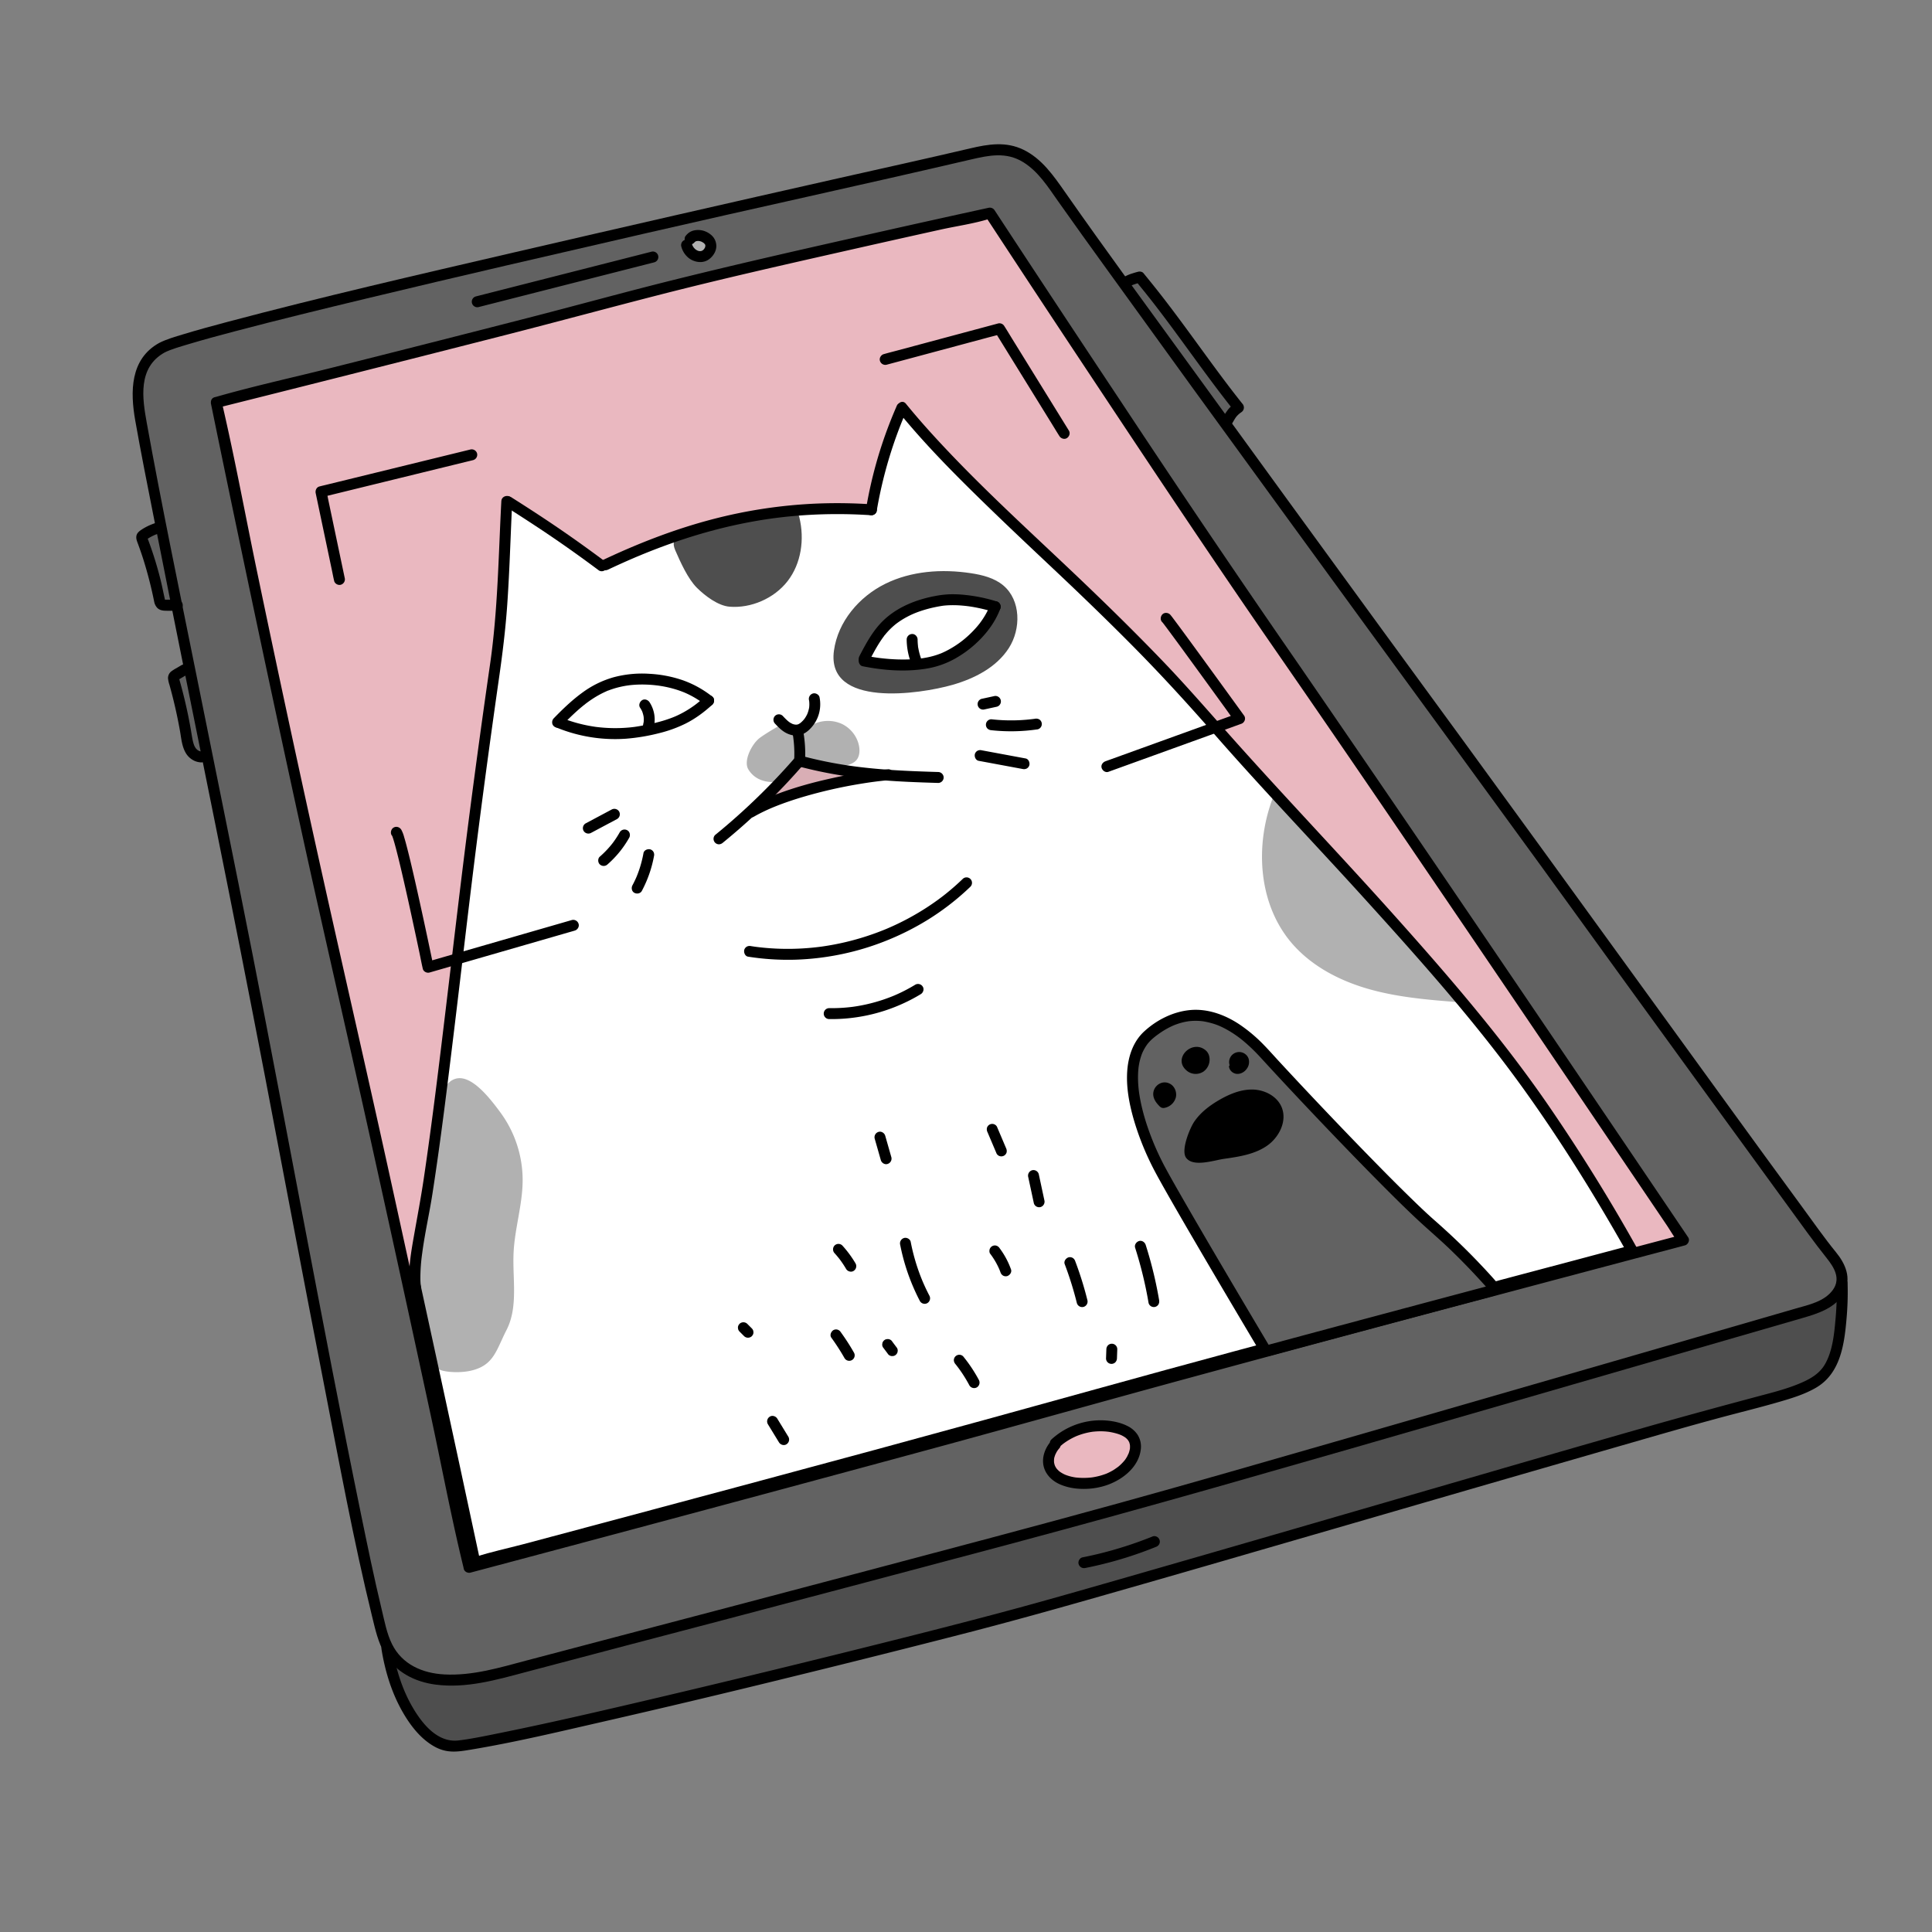 <svg xmlns="http://www.w3.org/2000/svg" viewBox="0 0 1500 1500" width="1500" height="1500"><rect x="0" y="0" width="1500" height="1500" fill="#808080" stroke="none"/><g transform="translate(103.0 112.0) rotate(0.0 666.0 623.5) scale(0.629 0.63)"><svg width="2116.985" height="1980.811" viewBox="0 0 2116.985 1980.811"><path d="M50.408 245.123c18.2-8.02 419.758-104.971 540.915-132.708s441.3-109.432 469.363-106.126 50.716 10.044 113.5 97.04 51.969 66.652 51.969 66.652l16.735-6.337s88.82 117.439 90.78 120.079 31.256 40.755 31.256 40.755l-13.564 16.065s217.563 305.513 269.967 377.169 427.441 587.036 427.441 587.036 89.09 109.406 61.263 118.447-796.979 265.923-796.979 265.923l-736.21 188.913s-199.21 29.812-219.976 14.692-43.227-40.195-43.227-40.195-95.244-451.4-108.439-520.5S89.156 754.016 89.156 754.016l-16.982-6.072-21.408-91.674 19.016-12.153-14.732-76.089-22.091-6.765-21.145-74L30.97 473S6.905 331.063 6.592 319.549s-3.301-53.664 43.816-74.426z" fill="#626262"/><path d="M103.233 318.205S525.9 206.585 611.312 188.842s449.095-103.977 449.095-103.977 352.635 532.646 426.917 637.891 426.828 627.724 426.828 627.724-725.335 193.647-830.615 223.638-667.132 173.9-667.132 173.9l-115.341-526.89-128.791-573.406zm1070.948 1263.686s31.093-5.1 43.448 0 29.476 24.121 16.16 40.607-55.164 36.777-72.918 30.436-32.265-15.218-30.4-27.9 15.805-36.194 43.71-43.143z" fill="#eab8c0"/><path d="M702.434 108.96s14.825 13.949 11.217 20.924-12.485 13.08-18.826 9.076-13.316-21.123-7.609-24.294 15.218-5.706 15.218-5.706z" fill="#b1b1b1"/><path d="M323.2 1865.628s25.937 48.128 109.378 27.1 663.66-178.228 663.66-178.228 580.136-160.482 629.594-175.7 360.648-101.981 374.739-116.036 12.662-19.022 12.662-19.022-.565 77.5-15.631 97.391-33.9 32.289-128.285 58.592-468.91 134.526-582.141 167.191-474.894 130.934-572.795 154.6-376.7 94.661-402.988 92.979-45.266-2.591-61.738-29.862-36.019-92.105-36.019-92.105z" fill="#4e4e4e"/><path d="M39.559 256.554c7.66-3.894 19.631-7.255 29.348-10.172 18.71-5.616 37.586-10.686 56.474-15.664 54.461-14.35 109.2-27.651 163.96-40.8 114.721-27.544 229.711-53.946 344.693-80.373 133.4-30.66 267.181-59.67 400.484-90.729 22.452-5.231 43.892-9.7 64.852 3.323 18.574 11.538 30.384 30.318 42.718 47.814 19.954 28.309 40.284 56.356 60.561 84.433q106.4 147.324 213.6 294.065 106 145.452 212.384 290.627 108.234 147.795 215.608 296.22 99.441 136.921 199.217 273.6c15.708 21.4 31.074 43.187 47.657 63.924 9.025 11.285 17.487 24.937 7.66 38.8-10.332 14.582-29.8 18.535-46.1 23.231q-113.074 32.58-226.087 65.37-171.221 49.492-342.513 98.737c-88.605 25.435-177.172 51.054-266.047 75.533-103.138 28.409-206.589 55.691-310.011 83.042q-163.2 43.161-326.5 85.948-47.654 12.517-95.288 25.077c-33.2 8.794-66.739 19.011-101.491 17.188-26.9-1.411-52.127-12.219-64.6-37.339-6.431-12.952-9.258-28.2-12.63-42.192-9.5-39.419-17.689-79.163-25.853-118.876-24.349-118.453-47.009-237.255-69.721-356.03-21.209-110.914-42.029-221.909-63.88-332.7C125.033 881.886 101.1 765.336 77.6 648.706 57.107 547 35.852 445.364 17.39 343.262c-5.406-29.9-11.471-68.154 22.169-86.708 7.634-4.211.809-15.913-6.837-11.7-36 19.855-35.789 60.256-29.549 95.549 7.1 40.13 15.115 80.105 23.006 120.084 24.9 126.134 50.536 252.122 75.978 378.147q31.4 155.532 61.405 311.322c24.148 126.23 48.034 252.511 72.662 378.648 18.628 95.414 36.183 191.394 59.349 285.843 3.841 15.66 7.373 32.05 15.736 46.013 13.578 22.666 37.138 34.512 62.728 37.841 37.786 4.916 75.112-5.882 111.275-15.486 81.045-21.524 162.2-42.642 243.294-63.97q176.412-46.395 352.682-93.335 128.149-34.272 255.761-70.416 167.052-47.506 333.873-95.817 154.386-44.529 308.726-89.217 40.608-11.747 81.223-23.468c19.264-5.541 41.363-12.471 51.546-31.337 9.561-17.711 1.769-35.531-9.887-49.728-13.977-17.024-29.014-38.476-43.045-57.567q-44.343-60.334-88.318-120.939Q1856.673 1029.7 1742.4 872.217q-100.283-137.868-201.139-275.312-117.906-161.347-235.373-323.019c-51.854-71.393-104.277-142.453-154.9-214.733-14.045-20.057-28.6-41.2-51.242-52.286-21.683-10.615-43.482-7.054-65.975-1.781-54.451 12.767-109.088 24.763-163.65 37.042q-199.9 44.986-399.522 91.2C352.25 160.79 233.7 187.95 116.247 219.12c-18.056 4.792-36.1 9.673-53.974 15.118-9.914 3.021-20.272 5.9-29.551 10.62-7.772 3.952-.922 15.642 6.837 11.696z"/><path d="M2103.255 1403.742a362.061 362.061 0 0 1-1.395 44.6c-1.639 18.447-3.721 39.763-13.513 56.01-6 9.952-15.762 16.11-26.127 20.833-18.117 8.256-37.97 13.057-57.134 18.176-47.15 12.6-94.194 25.356-141.128 38.75q-99.821 28.485-199.5 57.456-117.03 33.866-234.044 67.788-106.359 30.786-212.788 61.337c-48.053 13.747-96.1 27.564-144.4 40.427-64.768 17.25-129.793 33.552-194.849 49.675q-117.17 29.037-234.682 56.666c-63.313 14.84-126.69 29.613-190.436 42.5-16.614 3.357-36.158 7.447-51.263 9.164-25.3 2.875-43.941-19.779-55.832-39.826-13.879-23.4-21.728-49.833-26-76.567-1.371-8.584-14.426-4.941-13.061 3.6 4.321 27.041 12.442 53.794 26.11 77.649 9.732 16.985 22.974 34.155 40.67 43.4 15.114 7.895 28.2 5.6 44.135 2.954 54.062-8.983 107.6-21.8 161.005-34q117.78-26.9 235.1-55.783 109.285-26.691 218.245-54.7c48.386-12.539 96.547-25.822 144.627-39.479q101.28-28.768 202.386-58.146 119.6-34.572 239.166-69.258 107.408-31.107 214.872-62.022c44.293-12.7 88.547-25.652 133.087-37.473 21.03-5.581 42.165-10.786 63.078-16.8 16.427-4.727 33.551-9.666 48.4-18.368 30.028-17.6 34.81-53.265 37.532-85.224a362.432 362.432 0 0 0 1.282-43.33c-.3-8.692-13.85-8.732-13.545 0zM105.033 324.735q60.045-15.012 120.065-30.126 118.814-29.89 237.533-60.15c61.706-15.769 123.189-32.391 184.876-48.22 79.145-20.308 158.923-38.239 238.619-56.23q55.65-12.565 111.358-24.881c19.63-4.343 40.437-7.178 59.659-13.126.895-.277 1.863-.407 2.781-.607l-7.648-3.112q64.368 98.111 129.361 195.81c75.122 113.1 150.424 226.117 227.775 337.707q90.58 130.674 179.947 262.178 102.3 150.084 204.179 300.458 37.839 55.811 75.642 111.646 12.285 18.145 24.565 36.294c4.229 6.25 8.085 13.289 12.918 19.1.615.739 1.1 1.629 1.642 2.427l4.047-9.949q-97.476 25.723-194.9 51.633-188.341 50.035-376.5 100.745c-102.417 27.692-204.555 56.381-306.9 84.321Q844.1 1632.5 653.826 1683.137q-118.392 31.662-236.835 63.13l-3.594.954 8.331 4.73q-16.633-77.762-33.463-155.482-36.5-168.9-73.658-337.654c-25.586-115.959-52.212-231.68-78.072-347.577Q194.523 722.952 155.1 534.1c-15.038-71.38-28.118-143.411-44.674-214.454-.25-1.073-.444-2.161-.665-3.24-1.749-8.533-14.808-4.922-13.061 3.6q18.206 88.817 36.9 177.534 38.877 185.3 79.435 370.245c25.765 116.717 52.759 233.159 78.615 349.857q38.388 173.265 75.837 346.737c13.573 62.7 25.369 126.06 40.585 188.382.226.923.4 1.862.6 2.792.771 3.6 4.955 5.626 8.331 4.73q99.354-26.368 198.66-52.92 189.555-50.633 378.934-101.927c102.243-27.788 204.23-56.5 306.478-84.267q189.251-51.393 378.826-101.585 116.247-30.919 232.547-61.646l3.51-.927c4.014-1.059 6.506-6.312 4.047-9.949q-46.811-69.225-93.707-138.394-99.555-146.9-199.4-293.6-93.269-136.965-187.27-273.433-111.242-160.551-219.051-323.42-77.445-116.3-154.179-233.078l-2.421-3.688a7.033 7.033 0 0 0-7.648-3.113q-71.8 15.649-143.5 31.793C831 128.491 749.167 146.949 667.776 167.16c-60.207 14.951-120.032 31.5-180.125 46.911q-119.685 30.7-239.531 60.775c-48.059 12.105-96.807 22.672-144.469 36.273-.732.209-1.48.37-2.219.555-8.452 2.113-4.871 15.179 3.601 13.061zM427.18 200.6l84.651-21.527 84.651-21.527 47.4-12.055a6.774 6.774 0 0 0-3.6-13.061l-84.651 21.527-84.651 21.527-47.4 12.055a6.774 6.774 0 0 0 3.6 13.061zm250.035-74.51c1.773 7 6.823 13.662 13.42 16.766 6.734 3.169 14.778 3.4 20.942-1.24 5.477-4.123 9.549-10.879 8.749-17.961a17.723 17.723 0 0 0-5.562-11.258 25.619 25.619 0 0 0-9.753-5.665 23.784 23.784 0 0 0-12.1-.525 17.388 17.388 0 0 0-5.417 2.182 19.15 19.15 0 0 0-5.227 4.993c-1 1.291-1.092 3.734-.683 5.218a6.909 6.909 0 0 0 3.112 4.048 6.839 6.839 0 0 0 5.219.683 8.035 8.035 0 0 0 4.048-3.113c-1.4 1.82-.2.341.235-.058.576-.524 1.048-.416-.389.271a6.127 6.127 0 0 0 .522-.346c.448-.278.928-.475 1.386-.728-1.678.926-1.149.44-.588.288.359-.1.708-.22 1.07-.306.208-.05.419-.085.627-.135 1.248-.3-1.807.144-.519.059.546-.037 1.088-.078 1.637-.075s1.1.049 1.657.092.9.358-.806-.11c.32.088.664.117.989.189.548.12 1.091.265 1.625.434.687.218 2.143 1.08.265.03.482.269 1 .473 1.487.745s1.322 1.085 1.842 1.191c-.737-.15-1-.844-.42-.316.3.271.605.526.892.808.19.187.377.379.556.576l.265.3q.678.822-.324-.425c-.022.319 1.057 1.182.877 1.492-.037.064-.636-1.768-.329-.774.1.337.22.665.305 1.008.059.241.085.5.152.732-.5-1.784-.154-1.481-.133-.913.019.5.043.993.014 1.493-.039.678-.4 1.348.11-.6-.05.191-.071.4-.112.595a17.563 17.563 0 0 1-.508 1.758c-.363 1.128.677-1.355.273-.619-.124.225-.221.469-.34.7a14.818 14.818 0 0 1-.8 1.341c-.11.166-.259.338-.358.514.913-1.617.706-.882.279-.388a14.782 14.782 0 0 1-1.2 1.237c-.19.174-.412.329-.591.513 1.171-1.2 1.074-.787.625-.488s-.861.579-1.318.831c-.27.149-.572.262-.833.421 1.456-.886 1.282-.5.757-.326-.6.2-1.184.357-1.8.506-1.185.29 1.614-.137.694-.082-.3.017-.592.049-.889.058-.591.017-1.173-.025-1.762-.058-1.125-.063.766.1.758.1a3.21 3.21 0 0 1-1.027-.213c-.627-.154-1.228-.368-1.838-.576-.836-.285 1.629.79.485.2-.314-.162-.634-.311-.944-.481-.627-.344-1.209-.74-1.8-1.136-1.074-.717 1.044.879.378.3-.316-.277-.639-.542-.946-.829q-.724-.68-1.378-1.429c-.2-.224-.369-.486-.58-.694 1.335 1.321.522.678.2.206a19.823 19.823 0 0 1-1.127-1.857q-.213-.4-.406-.808c-.685-1.44.448 1.34.048.123-.226-.686-.457-1.361-.635-2.062a6.774 6.774 0 1 0-13.061 3.6z"/><path d="M1134.179 1597.572c-7.861 8.708-12.675 20.947-9.471 32.655 2.653 9.692 10.449 17.044 19.424 21.068 9.249 4.148 19.246 5.786 29.351 5.819a87.955 87.955 0 0 0 29.761-4.922c19.61-7.031 39.3-22.8 41.247-44.941a27.19 27.19 0 0 0-3.629-16.131 30.972 30.972 0 0 0-12.274-11.185c-9.382-4.91-20.395-6.939-30.895-7.331a89.994 89.994 0 0 0-58.153 18.909q-2.887 2.243-5.562 4.736a6.828 6.828 0 0 0 0 9.578 6.917 6.917 0 0 0 9.578 0c1.691-1.58 3.463-3.043 5.258-4.5-1.6 1.3-.252.2.159-.1q.695-.514 1.4-1.013 1.489-1.054 3.028-2.038 2.832-1.812 5.81-3.381 1.445-.762 2.919-1.467.781-.372 1.569-.728.351-.159.7-.314c.225-.1 1.548-.667.427-.191s.738-.294.971-.386q.716-.282 1.437-.551 1.621-.606 3.268-1.144 3.292-1.077 6.665-1.88t6.8-1.326l.761-.112c1.129-.168-.588.069-.657.086a12.7 12.7 0 0 1 1.719-.2q1.816-.2 3.641-.313a81 81 0 0 1 13.433.25c.574.059 1.145.13 1.718.195.941.108-1.835-.27-.467-.064.253.038.506.073.76.112q1.71.259 3.406.6 3.392.672 6.713 1.652 1.56.463 3.094 1.015c.543.2 1.079.409 1.618.616.45.173.918.577-.553-.238.332.184.708.312 1.052.472a35.093 35.093 0 0 1 5.716 3.37c.687.495-1.121-.921-.485-.365.234.2.478.4.711.605q.558.495 1.084 1.025t1.012 1.094c.13.151.924 1.134.175.185-.716-.907-.014.005.134.223q.48.7.895 1.443c.148.262.8 1.164.757 1.5 0-.011-.642-1.665-.258-.6.083.23.171.458.249.689.2.575.365 1.159.506 1.75.127.531.218 1.067.316 1.6.156.849-.165-1.58-.1-.719.019.243.047.484.065.727a24.287 24.287 0 0 1-.008 3.486c-.018.247-.045.493-.065.739-.1 1.149.11-.674.105-.691a5.059 5.059 0 0 1-.291 1.665 31.875 31.875 0 0 1-.928 3.491c-.158.488-.329.972-.509 1.452-.09.241-.188.479-.279.72-.393 1.04.182-.464.235-.546-.649 1.008-1.052 2.254-1.637 3.311q-.8 1.446-1.712 2.826-.426.645-.877 1.274c-.187.261-.381.516-.569.776-.487.671.984-1.212.238-.311a61.593 61.593 0 0 1-4.578 4.991q-1.209 1.168-2.483 2.268-.565.487-1.142.96c-.45.369-2.179 1.494-.386.327-1.876 1.22-3.628 2.6-5.551 3.764q-2.8 1.692-5.759 3.1-.761.364-1.53.709l-.687.3c-1.01.449.516-.207.582-.24A27.815 27.815 0 0 1 1200 1639q-3.2 1.163-6.487 2.036t-6.671 1.474q-.748.134-1.5.252c-.324.052-2.281.329-.984.155s-.73.085-.989.114q-.946.106-1.9.191a86.56 86.56 0 0 1-13.491.151q-1.605-.108-3.206-.274c-.477-.05-.953-.108-1.429-.163-1.084-.123.76.106.779.107a9.7 9.7 0 0 1-1.024-.154 60.084 60.084 0 0 1-6.157-1.3 58.174 58.174 0 0 1-5.992-1.992c-.424-.165-1.075-.555.653.281-.207-.1-.426-.185-.636-.28q-.632-.282-1.254-.586-1.462-.712-2.865-1.543-1.234-.732-2.406-1.563c-.181-.13-.359-.264-.541-.394-1.011-.724 1.106.911.449.346-.418-.359-.85-.7-1.26-1.071a26.908 26.908 0 0 1-1.972-1.967c-.291-.324-.565-.66-.847-.991-.68-.8.456.6.459.6a3.861 3.861 0 0 1-.567-.8 22.467 22.467 0 0 1-1.5-2.529c-.2-.393-.362-.8-.56-1.195 1.022 2.023.17.347-.029-.258a28.231 28.231 0 0 1-.77-3.126c-.189-.923.161 1.834.058.453-.019-.258-.049-.514-.067-.772a23.16 23.16 0 0 1-.052-1.936q.01-.775.072-1.55c.021-.258.051-.515.074-.773.1-1.145-.088.572-.088.642a13.552 13.552 0 0 1 .828-3.625q.253-.852.559-1.686c.09-.248.187-.493.281-.74.4-1.049-.173.426-.225.52.612-1.1 1.08-2.276 1.718-3.368q.854-1.464 1.848-2.839a6.578 6.578 0 0 0 .474-.64c-.695 1.281-.663.834-.323.434.429-.5.849-1.007 1.291-1.5 2.374-2.629 2.79-7.017 0-9.578-2.59-2.377-7.042-2.808-9.577 0zm41.802 156.976a480.628 480.628 0 0 0 68.236-18.806q9.4-3.357 18.662-7.105a7.415 7.415 0 0 0 4.047-3.112 6.771 6.771 0 0 0-2.43-9.266 6.555 6.555 0 0 0-5.218-.683 480.573 480.573 0 0 1-67.393 21.635q-9.707 2.341-19.5 4.276c-3.482.689-5.8 5.027-4.73 8.331a6.944 6.944 0 0 0 8.331 4.73zM29.17 466.472A72.733 72.733 0 0 0 16 471.938a62.558 62.558 0 0 0-5.362 3.234c-2.67 1.8-5.22 3.853-5.943 7.18-.685 3.148.274 5.845 1.353 8.728q1.217 3.249 2.384 6.517 2.294 6.423 4.393 12.912A504.59 504.59 0 0 1 26.536 563.6a15.544 15.544 0 0 0 3.656 7.567c2.4 2.585 5.876 3.5 9.278 3.648 5.172.233 10.4 0 15.58-.009 3.542-.008 6.936-3.11 6.772-6.773a6.889 6.889 0 0 0-6.772-6.772l-12.985.028c-.931 0-1.861-.015-2.792-.027-1.2-.016 1.4.356.255.053-.179-.047-.375-.111-.556-.142-.732-.125 1.324.8.4.158-.026-.018 1.054 1.009.643.506-.021-.027-.379-.361-.365-.376.091-.1.8 1.28.549.664a4.341 4.341 0 0 0-.259-.459c-.554-.975.514 1.484.093.11a17.127 17.127 0 0 1-.323-1.241c-1.841-8.138-3.407-16.32-5.443-24.417a455.42 455.42 0 0 0-15.08-48.41c-.4-1.082-.868-2.156-1.2-3.262a2.539 2.539 0 0 0-.169-.629c.31.372.089 1.528-.035 1.936.055-.18-.925 1.871-1.052 1.7a4.268 4.268 0 0 1 .511-.493c.058.033-1.228.867-.657.516.24-.147.466-.324.7-.482q.741-.5 1.5-.985 1.415-.9 2.876-1.728c1.888-1.066 3.835-1.991 5.805-2.892.687-.313-.6.249-.588.246.35-.113.7-.284 1.038-.418q.727-.288 1.464-.556a66.324 66.324 0 0 1 3.4-1.128c3.385-1.03 5.877-4.785 4.73-8.331-1.1-3.415-4.7-5.835-8.331-4.73zm31.208 175.402-6.345 3.734a48.991 48.991 0 0 0-6.689 4.281 10.482 10.482 0 0 0-3.691 8.488 38.374 38.374 0 0 0 1.771 7.892q3.916 13.963 7.153 28.105t5.784 28.419c1.586 8.887 2.259 18.382 6.66 26.452a24.109 24.109 0 0 0 10.588 10.291 22.166 22.166 0 0 0 8.494 2.223 18.246 18.246 0 0 0 8.472-1.895 6.787 6.787 0 0 0 3.112-4.047A6.923 6.923 0 0 0 95 750.6c-2.159-3.349-5.8-3.992-9.266-2.429-.086.039 1.485-.542.8-.343-.223.065-.439.154-.663.219-.332.1-.674.152-1.008.241-.616.165.95-.118.95-.117a3.855 3.855 0 0 0-.685.049c-.461.019-.916-.006-1.376-.026-1.158-.053 1.561.313.425.056-.4-.09-.8-.172-1.193-.285q-.51-.147-1.009-.329c-1.36-.5 1.28.625-.022-.029a16.91 16.91 0 0 1-2.02-1.2c-.15-.1-.294-.214-.444-.318-.685-.477 1.129.948.514.384-.313-.287-.64-.556-.946-.852s-.595-.6-.876-.916c-.182-.2-.989-1.21-.271-.287.757.971-.2-.34-.358-.583q-.447-.7-.842-1.426-.3-.545-.565-1.1a8.151 8.151 0 0 0-.347-.75c-.019-.031.538 1.36.282.666-.337-.909-.678-1.811-.961-2.74a54.022 54.022 0 0 1-1.332-5.5c-.8-4.1-1.393-8.238-2.116-12.351q-4.619-26.286-11.571-52.091-.984-3.648-2.012-7.283c-.31-1.094-.611-2.19-.914-3.286-.176-.635.177-.678.036.6.01-.091-.1-.754-.026-.792.032-.015-.239 1.538-.09.841.206-.97-.713 1.854-.955 1.561a4.877 4.877 0 0 1 .374-.374c.45-.549-1.152.754-.523.4.435-.246.851-.537 1.283-.792l3.172-1.866 6.769-3.983c3.054-1.8 4.416-6.186 2.429-9.266a6.894 6.894 0 0 0-9.266-2.43zm1169.19-466.045a23.39 23.39 0 0 1 2.252-1.3c.373-.189.75-.37 1.129-.546.284-.131 1.867-.814.678-.31s.409-.153.725-.274q.693-.267 1.394-.518 1.351-.487 2.719-.925a90.211 90.211 0 0 1 6.22-1.787l-6.589-1.741c4.9 6.007 9.813 12.012 14.645 18.077q3.359 4.215 6.675 8.462 1.548 1.982 3.087 3.97c.2.263 1.223 1.571.113.145.294.378.585.758.878 1.137l1.751 2.279q6.558 8.55 13 17.19c17.291 23.156 34.091 46.671 51.351 69.849 9.976 13.4 20.107 26.68 30.538 39.725l1.37-10.637a41.891 41.891 0 0 0-9.232 8.092 82.661 82.661 0 0 0-6.761 10.4c-1.77 3.071-.816 7.551 2.43 9.266a6.893 6.893 0 0 0 9.266-2.429c.974-1.689 1.937-3.384 2.96-5.044.383-.621.774-1.236 1.181-1.842.223-.329.449-.657.681-.979.328-.455 1.335-1.562-.179.2a37.436 37.436 0 0 1 3.047-3.275c.655-.6 1.371-1.133 2.034-1.725-1.624 1.451-.32.254.1-.053s.869-.619 1.308-.922a6.878 6.878 0 0 0 3.233-4.947 7.014 7.014 0 0 0-1.863-5.689q-3.44-4.3-6.838-8.639-1.625-2.075-3.24-4.155c-.49-.63-.968-1.27-1.467-1.893 1.129 1.408.092.12-.112-.145l-1.169-1.518q-6.569-8.544-13.015-17.178c-8.606-11.508-17.087-23.107-25.559-34.713-17.285-23.676-34.559-47.368-52.716-70.387-5.891-7.468-11.9-14.837-17.92-22.206-1.514-1.856-4.41-2.275-6.589-1.742a90.85 90.85 0 0 0-6.513 1.881 49.553 49.553 0 0 0-11.839 5.139c-2.96 1.938-4.481 6.084-2.43 9.266 1.905 2.955 6.1 4.506 9.266 2.43z"/></svg></g><g transform="translate(317.0 312.0) rotate(0.0 477.5 452.5) scale(0.626 0.627)"><svg width="1524.696" height="1444.213" viewBox="0 0 1524.696 1444.213"><path d="m10.43 1060.83 66.9-508.694s27.575-198.522 30.749-226.31 14.043-201.894 14.043-201.894 114.837 76.843 116.315 77.942 97.633-41.423 146.911-51.574 186.674-18.084 186.674-18.084L611.8 8.063s87.182 97.747 113.84 115.869 198.975 195.229 237.413 236.027S1110.24 520.42 1164.292 581.38s200.524 224.552 246.177 296.836 116.408 170.267 107.461 172.835-1022.772 274.611-1022.772 274.611L83.922 1431.736 8.2 1085.806z" fill="#fff"/><path d="M357.9 230.191c10.174 10.092 26.3 22.3 40.58 23.461 26.234 2.133 55.127-9.954 72.018-31.764s21.075-51.867 14.531-78.665c-.784-3.209-2.042-6.778-5.082-8.071-2.143-.912-4.6-.412-6.867.1L357.336 161.4c-14.784 3.339-34.68 3.1-26.135 22.627 6.399 14.623 15.552 35.014 26.699 46.164zm170.007 77.921c4.894-35.9 31.125-66.759 63.615-82.791s70.375-18.574 106.2-13.159c14.383 2.174 29.162 5.858 40.3 15.214 21.732 18.259 22.128 53.769 6.729 77.613s-42.528 37.63-69.814 45.448c-40.569 11.624-156.718 28.748-147.03-42.325z" fill="#4e4e4e"/><path d="M605.433 265.726c17.632-12.975 40.216-16.807 61.963-19.317 14.2-1.638 28.661-2.865 42.693-.168 7.855 1.51 16.949 6.175 16.888 14.174-.03 4-2.47 7.536-4.937 10.682-19.184 24.475-46.532 42.122-76.346 50.662-15 4.3-84.149 16.7-72.847-13.072 6.062-15.971 18.888-32.881 32.586-42.961z" fill="#fff"/><g fill="#b1b1b1"><path d="M486.227 414.944c2.608-6.122 7.685-10.956 13.449-14.282a41.843 41.843 0 0 1 37.37-2.179c11.823 5.293 20.714 16.887 22.3 29.743.668 5.406-.051 11.327-3.618 15.443-2.39 2.757-5.8 4.417-9.246 5.619-24.098 8.412-76.148 2.958-60.255-34.344z"/><path d="M421.753 455.117c-6.334-10.464 4-30.856 13.538-38.508 4.772-3.826 23.785-15.639 29.558-17.663s8.2 6.764 12.968 10.6c13.667 11.022 11.163 40.358.042 52.084-10.092 10.648-42.568 15.85-56.106-6.513zm651.147 33.612c-23.09 59.157-19.093 131.555 21.7 180.221 24.453 29.171 59.75 47.635 96.355 58.078s74.849 13.5 112.8 16.444c-13.272-24.849-37.9-41.659-53.663-65-7.38-10.925-12.777-23.226-21.366-33.229-6.13-7.138-13.69-12.873-20.886-18.935-17.255-14.535-32.619-31.152-47.932-47.719l-52.388-56.681M30.41 910.4c2.788-21.923 6.217-64.141 26.942-71.813 20.117-7.446 44.053 24.026 56.834 41.253a141.522 141.522 0 0 1 27.637 83.779c-.031 30.185-9.759 59.607-11.225 89.756-1.576 32.428 6.037 67.107-8.8 95.983-12.432 24.191-15.359 42.6-41.617 49.689-17.536 4.735-39.636 1.7-42.5-1.541-10.564-11.928-14.512-28.15-18.109-43.672-4.848-20.918-12.357-42.844-13.62-64.353-.831-14.143 3.5-26.906 6.263-40.594 9.129-45.315 7.007-93.738 18.195-138.487z"/></g><path d="M475.561 456.948c2.659-3.385 5.536-6.93 9.591-8.374 2.857-1.018 5.983-.866 9-.62a167.924 167.924 0 0 1 52.632 13.1c-3.136 2.493-7.081 3.683-10.919 4.831q-33.832 10.124-67.3 21.434c-6.343 2.144-22.325 10.673-15.35-1.953 5.572-10.066 15.223-19.354 22.346-28.418z" fill="#d9aeb5"/><path d="M1516.129 1044.52q-159.091 42.11-318.086 84.589c-115.015 30.75-230.036 61.507-344.763 93.316q-137.514 38.127-275.236 75.47-158.916 42.94-317.978 85.334-58.923 15.73-117.856 31.415c-19.425 5.17-39.577 9.271-58.667 15.6-.855.284-1.756.467-2.629.7l8.331 4.731q-24.776-115.827-49.935-231.567-12.995-59.9-26.068-119.778c-1.859-8.512-14.92-4.91-13.061 3.6q35.933 164.554 71.267 329.24 2.37 11.051 4.736 22.1c.771 3.6 4.955 5.627 8.331 4.73q73-19.374 145.974-38.857 155.931-41.592 311.763-83.556c95.026-25.62 190.062-51.234 284.831-77.8 109.122-30.583 218.616-59.856 328.08-89.183q168.023-45.016 336.183-89.513l28.384-7.516c8.419-2.228 4.848-15.3-3.6-13.061z"/><path d="M115.391 123.056c-3.566 67.477-4.293 135.112-14.012 202.1Q88.2 416.034 76.351 507.1c-10.569 80.978-19.943 162.093-29.7 243.17-8.493 70.53-16.995 141.107-27.434 211.384-3.568 24.022-8.107 47.789-12.323 71.693-3.483 19.741-7.294 41.107-4.981 61.253.14 1.217.266 2.459.523 3.662 1.822 8.519 14.882 4.914 13.061-3.6-.482-2.256.053 1.514-.114-.727-.18-2.415-.355-4.816-.4-7.241a219.262 219.262 0 0 1 2.2-31.97c3.234-24.875 8.933-49.446 12.784-74.245 10.443-67.225 18.626-134.818 26.852-202.34 9.928-81.494 19.183-163.067 29.64-244.5q12.255-95.429 25.928-190.666c4.406-30.651 8.212-61.232 10.352-92.141 2.433-35.141 3.624-70.347 5.143-105.534q.48-11.126 1.054-22.246c.46-8.711-13.087-8.685-13.545 0z"/><path d="M120.827 129.78q23.333 14.737 46.319 30.01 22.157 14.8 43.809 30.339 12.855 9.227 25.536 18.691a6.805 6.805 0 0 0 5.219.683 6.907 6.907 0 0 0 4.047-3.112 6.834 6.834 0 0 0 .683-5.219 7.87 7.87 0 0 0-3.112-4.047q-22.126-16.489-44.762-32.277-21.878-15.214-44.245-29.7-13.27-8.622-26.657-17.061a6.833 6.833 0 0 0-9.266 2.43 6.916 6.916 0 0 0 2.429 9.266z"/><path d="M247.775 207.721q15.593-7.358 31.439-14.162l1.907-.814.818-.347c.176-.075 1.325-.56.552-.234-.711.3.195-.082.281-.118l1.088-.457 2.178-.908q3.8-1.58 7.615-3.121 7.846-3.169 15.757-6.174c20.423-7.753 41.179-14.642 62.234-20.47a619.615 619.615 0 0 1 62.971-14q8.071-1.351 16.177-2.48c.653-.091 1.307-.179 1.96-.27.8-.11-.327.044-.4.054.374-.053.748-.1 1.122-.149q2.106-.276 4.212-.538 3.941-.489 7.886-.926 16.331-1.806 32.744-2.706a625.232 625.232 0 0 1 67.585 0q4.227.227 8.453.505c3.542.233 6.929-3.281 6.772-6.772a6.932 6.932 0 0 0-6.772-6.773 635.209 635.209 0 0 0-68.259-.885 613.261 613.261 0 0 0-130.411 19.814c-21.247 5.6-42.2 12.3-62.817 19.9-21.679 7.986-43 16.95-63.978 26.629q-3.984 1.838-7.951 3.712c-3.213 1.516-4.291 6.378-2.429 9.266 2.13 3.305 5.829 4.051 9.266 2.429z"/><path d="M580.886 135.441q4.27-25.212 10.911-49.942 6.612-24.579 15.527-48.46 2.5-6.7 5.185-13.337a687.931 687.931 0 0 1 2.77-6.723c.294-.7-.225.533-.227.537.125-.287.244-.576.366-.864q.367-.864.737-1.726.74-1.725 1.491-3.444a7.4 7.4 0 0 0 .683-5.219 6.908 6.908 0 0 0-3.112-4.048c-2.93-1.547-7.752-1.036-9.266 2.43-7.027 16.09-13.351 32.476-18.831 49.155q-8.013 24.405-13.673 49.5-3.2 14.189-5.623 28.536a7.344 7.344 0 0 0 .683 5.219 6.9 6.9 0 0 0 4.048 3.112c3.278.747 7.7-1 8.331-4.73z"/><path d="M607.578 11.881c35.105 43.137 74.722 82.468 114.645 121.094 25.9 25.054 52.154 49.7 78.4 74.393 33.3 31.327 66.247 63.027 98.427 95.5 34.923 35.242 68.312 71.707 100.987 109.026 59.939 68.457 123.083 134.087 184.255 201.433 69.7 76.738 139.431 154.6 199.95 238.919 45.628 63.571 87.155 130.364 125.715 198.444q1.068 1.886 2.129 3.777c4.252 7.611 15.956.789 11.7-6.837-32.811-58.732-68.53-116.112-106.464-171.656-58.922-86.273-127.567-165.563-197.257-243.222-63.417-70.668-129-139.364-192.376-210.061-30.561-34.088-60.319-68.761-92.074-101.776-33.808-35.149-68.665-69.28-104-102.884-63.9-60.75-129.787-119.803-188.654-185.561Q629.719 17.679 617.156 2.3c-5.5-6.763-15.037 2.871-9.578 9.578zm-36.39 309.842c3.083-5.915 6.173-11.829 9.545-17.587a164.315 164.315 0 0 1 5.222-8.373q1.338-2 2.748-3.948.642-.883 1.3-1.755l.264-.348q.66-.861-.259.333c-.013-.276.9-1.138 1.087-1.367a88.63 88.63 0 0 1 13.319-13.323c.263-.211.53-.418.793-.63.735-.589-1.377 1.038-.25.192.648-.486 1.295-.972 1.952-1.445q1.806-1.3 3.672-2.519 3.908-2.55 8.037-4.733 4.05-2.151 8.265-3.968c.43-.186 1.423-.511-.3.122.382-.14.756-.315 1.134-.469q.948-.387 1.9-.758 2.293-.892 4.618-1.7a153.328 153.328 0 0 1 17.817-4.964q4.608-1 9.266-1.751c.635-.1 1.27-.2 1.9-.294 1.4-.211-1.73.206-.318.044.376-.043.751-.09 1.126-.131q2.107-.232 4.222-.364a127.337 127.337 0 0 1 18.353.265q2.739.224 5.47.536c.843.1 1.686.2 2.528.308 1.53.188-1.642-.234-.116-.017.561.08 1.121.158 1.682.24q5.214.771 10.382 1.823a191.72 191.72 0 0 1 19.572 5.039 6.832 6.832 0 0 0 8.331-4.73 6.92 6.92 0 0 0-4.73-8.331 199.862 199.862 0 0 0-38.492-7.971 141.51 141.51 0 0 0-19.03-.882 120.422 120.422 0 0 0-19.325 2.255c-25.311 4.807-50.745 15.4-68.245 34.918-10.5 11.706-17.918 25.594-25.14 39.445-1.636 3.14-.91 7.5 2.43 9.266 3.115 1.647 7.517.925 9.266-2.429zm-381.235 79.764c4.782-4.916 9.62-9.778 14.626-14.467q3.676-3.442 7.484-6.745 1.862-1.608 3.76-3.171.99-.815 1.99-1.615a14.14 14.14 0 0 0 2.01-1.585l-.7.538.677-.518q.508-.387 1.02-.769 1.021-.765 2.057-1.514 2.066-1.494 4.182-2.917c2.817-1.892 5.7-3.682 8.663-5.344a111.33 111.33 0 0 1 8.713-4.414q.584-.263 1.169-.519l.391-.17q.982-.42-.395.164a11.784 11.784 0 0 1 2.507-1.006q2.517-.97 5.08-1.811 5.121-1.68 10.389-2.852 2.412-.54 4.845-.977 1.327-.24 2.661-.449.555-.087 1.112-.169l.668-.1q1.122-.156-.463.059a4.894 4.894 0 0 0 1.341-.169q.67-.081 1.342-.155 1.344-.147 2.691-.267 2.7-.24 5.4-.37 5.418-.263 10.845-.109 5.2.142 10.381.638c1.8.171 3.593.382 5.386.6 1.6.2-1.6-.233-.012 0l.893.127q1.5.217 2.987.463a139.109 139.109 0 0 1 19.015 4.481c3.441 1.08 6.819 2.325 10.158 3.685 1.347.55-1.489-.649-.158-.065.483.211.968.42 1.449.635q1.082.483 2.153.988 2.318 1.092 4.583 2.285 4.705 2.48 9.169 5.388 2.16 1.407 4.256 2.908 1.135.813 2.252 1.652c.318.24.628.5.956.727-1.723-1.179-.15-.11.212.177a7.37 7.37 0 0 0 4.789 1.983 6.894 6.894 0 0 0 4.789-1.983c2.245-2.446 2.967-7.23 0-9.578a127.521 127.521 0 0 0-36.05-20.192 151.519 151.519 0 0 0-41.786-8.219 137.071 137.071 0 0 0-44.7 4.241 120.859 120.859 0 0 0-38.706 18.934c-12.984 9.392-24.518 20.5-35.669 31.964-2.472 2.542-2.72 7.08 0 9.578a6.888 6.888 0 0 0 9.578 0z"/><path d="M184.6 403.6a191.393 191.393 0 0 0 85.748 13.487 242.59 242.59 0 0 0 40.744-6.839 159.591 159.591 0 0 0 32.577-11.748c12.334-6.142 23.488-14.444 33.613-23.745a6.824 6.824 0 0 0 0-9.578 6.921 6.921 0 0 0-9.578 0 175.017 175.017 0 0 1-7.315 6.373c-1.1.9-2.223 1.763-3.326 2.656 1.744-1.413-.176.126-.591.436q-.974.729-1.96 1.441a127.646 127.646 0 0 1-14.277 8.96q-3.521 1.891-7.157 3.554-.867.4-1.739.779c-.5.222-2.673 1.1-.452.206-1.291.517-2.573 1.054-3.872 1.551a161.867 161.867 0 0 1-15.942 5.122c-5.679 1.525-11.423 2.8-17.192 3.931-3.331.654-6.669 1.283-10.021 1.816q-1.12.179-2.242.342c-.449.066-.9.128-1.348.192-1.6.229 1.6-.2 0 0-1.8.222-3.6.436-5.408.614a190.6 190.6 0 0 1-42.1-.649c-1.6-.2 1.6.23 0 0-.6-.086-1.2-.169-1.8-.258q-1.346-.2-2.689-.42-2.91-.475-5.8-1.044-5.787-1.134-11.494-2.634a184.684 184.684 0 0 1-22.788-7.611 6.786 6.786 0 0 0-5.219.682 6.774 6.774 0 0 0-2.43 9.266 7.932 7.932 0 0 0 4.058 3.118zm378.94-76.206c25.994 5.2 53.269 7.248 79.531 2.869a108.615 108.615 0 0 0 35.366-12.494 137.665 137.665 0 0 0 31.906-24.781c10.363-10.822 19-23.391 24.111-37.536 1.206-3.337-1.355-7.562-4.73-8.331a6.949 6.949 0 0 0-8.331 4.73q-.376 1.046-.781 2.079c-.136.346-.278.691-.416 1.036-.519 1.3.669-1.521.1-.239a96.815 96.815 0 0 1-1.915 4.106 92.37 92.37 0 0 1-4.352 7.726c-1.681 2.682-3.5 5.262-5.4 7.8-.872 1.165.987-1.247.082-.1-.249.315-.5.631-.746.944q-.628.786-1.269 1.561-1.548 1.868-3.169 3.674A130.936 130.936 0 0 1 689.71 293.7q-.941.781-1.9 1.546c-.4.324-2.631 1.989-.872.7-1.306.959-2.59 1.947-3.912 2.886q-3.753 2.664-7.688 5.06-4.007 2.434-8.194 4.556-1.874.945-3.782 1.82c-.685.313-1.375.614-2.064.918-1.283.564 1.536-.627.242-.1-.344.139-.686.282-1.031.42a96.6 96.6 0 0 1-16.824 4.924q-2.295.464-4.606.84-.972.16-1.948.3c-.392.059-.784.113-1.177.17q-1.1.151.619-.082c-.264.035-.527.069-.791.1q-4.6.579-9.238.882c-6.432.43-12.886.5-19.329.309-7.2-.219-14.391-.778-21.545-1.627q-1.183-.141-2.365-.292c-.392-.05-.783-.107-1.175-.153 2.268.263.341.045-.144-.023q-2.492-.35-4.974-.746-4.954-.792-9.874-1.777c-3.464-.692-7.479.99-8.331 4.73-.767 3.367 1.015 7.588 4.73 8.331zm-108.717 71.055c4.066 4.3 8.357 8.726 13.657 11.5 5.918 3.1 13.259 4.535 19.65 2 6.149-2.438 10.925-7.172 14.775-12.431a42.182 42.182 0 0 0 6.69-14.436 43.838 43.838 0 0 0 .467-19.195c-.676-3.485-5.037-5.8-8.331-4.731a6.946 6.946 0 0 0-4.73 8.331c.107.553.2 1.107.288 1.663.14.862-.177-1.555-.1-.686.023.248.054.5.077.745a35.074 35.074 0 0 1 .141 3.551q-.017 1.5-.159 2.989c-.024.249-.055.5-.079.745-.11 1.124.093-.629.095-.686a12.113 12.113 0 0 1-.32 1.845 41.693 41.693 0 0 1-1.912 6.464c-.165.44-.569.976.253-.579-.115.217-.2.464-.3.686q-.312.682-.65 1.351-.761 1.5-1.655 2.937-.448.714-.928 1.407c-.139.2-1.244 1.624-.463.675s-.442.534-.644.772q-.606.711-1.251 1.39-1.032 1.086-2.158 2.079c-.187.165-.377.328-.568.489-.137.116-1.121.984-.3.261.742-.65.011-.018-.2.133-.3.213-.606.421-.918.618-.565.356-1.154.641-1.737.962-.781.43 1.237-.417.41-.175-.33.1-.65.223-.983.315-.527.146-1.081.195-1.6.34.139-.038 1.712-.139.578-.111-.412.01-.819.036-1.232.03-.551-.008-1.1-.1-1.648-.108 1.961.04.395.035-.249-.114a20.303 20.303 0 0 1-2.603-.792c-1.243-.469.151-.14.262.12-.111-.26-1.558-.78-1.858-.951q-.924-.528-1.806-1.127a38.37 38.37 0 0 1-.7-.487c-.387-.277-1.28-1.2.014.033-.51-.485-1.1-.9-1.631-1.369-2.142-1.886-4.106-3.963-6.065-6.035a6.833 6.833 0 0 0-9.578 0 6.912 6.912 0 0 0 0 9.578z"/><path d="M476.974 412.694a40.382 40.382 0 0 1 .662 4.324c-.023-.415-.161-1.251-.05-.355.04.322.082.643.121.965q.132 1.084.247 2.173.465 4.35.673 8.722a151.473 151.473 0 0 1-.173 17.245c-.236 3.542 3.283 6.929 6.772 6.773a6.934 6.934 0 0 0 6.774-6.773 158.978 158.978 0 0 0-1.964-36.675 6.789 6.789 0 0 0-3.112-4.047 6.913 6.913 0 0 0-5.219-.683c-3.789 1.226-5.355 4.576-4.73 8.331z"/><path d="M480.445 439.616q-17.834 20.534-37.019 39.835-19.095 19.2-39.456 37.086-11.514 10.114-23.41 19.783a6.79 6.79 0 0 0-1.984 4.789 6.893 6.893 0 0 0 1.984 4.789 6.815 6.815 0 0 0 4.788 1.984 7.756 7.756 0 0 0 4.789-1.984q21.1-17.159 41.012-35.71 19.809-18.465 38.343-38.236 10.482-11.181 20.53-22.758c2.322-2.673 2.825-6.985 0-9.578-2.547-2.338-7.1-2.856-9.577 0z"/><path d="M485.033 451.645a543.574 543.574 0 0 0 69.68 13.45c21.834 2.827 43.8 4.432 65.79 5.462 12.231.573 24.47.972 36.709 1.335a6.829 6.829 0 0 0 6.772-6.773 6.907 6.907 0 0 0-6.772-6.772c-21.659-.642-43.322-1.407-64.934-3.021-11.023-.823-22.031-1.866-33-3.2q-1.94-.237-3.877-.485-1.028-.132-2.055-.267c-.3-.04-.61-.083-.915-.121 1.988.248.334.044-.03-.006q-4.136-.564-8.262-1.188-8.355-1.264-16.667-2.784-19.578-3.587-38.835-8.689c-3.421-.907-7.514 1.142-8.331 4.731a6.894 6.894 0 0 0 4.73 8.331z"/><path d="M428.394 513.812c4.389-2.536 8.9-4.863 13.477-7.032q3.662-1.734 7.381-3.341c.634-.275 1.271-.541 1.9-.817-2.224.968.115-.046.632-.26q1.957-.81 3.926-1.592c11.024-4.381 22.288-8.15 33.658-11.523a588.835 588.835 0 0 1 71.423-16.27q4.68-.774 9.372-1.47 2.412-.359 4.828-.694c.68-.095 1.36-.186 2.04-.28-2.569.356.273-.034.891-.114q8.571-1.111 17.181-1.9a7.279 7.279 0 0 0 4.789-1.984 6.883 6.883 0 0 0 1.983-4.789c-.152-3.4-2.994-7.111-6.772-6.772a556.949 556.949 0 0 0-68.831 10.865c-24.013 5.234-47.872 11.736-70.83 20.563a238.545 238.545 0 0 0-33.889 15.71c-3.068 1.774-4.4 6.2-2.43 9.267a6.9 6.9 0 0 0 9.266 2.429zm-124.047-110.58a39.316 39.316 0 0 0-5.163-31.329c-1.972-2.937-6.06-4.5-9.266-2.43-2.926 1.886-4.542 6.12-2.43 9.266.606.9 1.174 1.828 1.688 2.787q.384.717.732 1.455c.115.246.228.493.337.742q-.62-1.493-.212-.491a36.527 36.527 0 0 1 1.772 6.264c.047.268.092.536.133.8q-.216-1.692-.081-.588c.052.541.111 1.081.146 1.624a32.187 32.187 0 0 1 .046 3.258q-.029.813-.1 1.625-.036.406-.081.811-.135 1.1.08-.589a32.008 32.008 0 0 0-.662 3.19c-.88 3.426 1.122 7.509 4.73 8.331a6.889 6.889 0 0 0 8.331-4.73zm331.416-86.051a77.475 77.475 0 0 1-3.156-11.964 18.231 18.231 0 0 1-.474-3c0 1.832.062.409.01-.055a74.145 74.145 0 0 1-.166-1.628c-.19-2.1-.288-4.2-.31-6.3-.037-3.541-3.088-6.937-6.772-6.772a6.884 6.884 0 0 0-6.773 6.772 83.347 83.347 0 0 0 4.58 26.55c1.167 3.336 4.686 5.909 8.331 4.73 3.3-1.067 5.983-4.751 4.73-8.331zM252.181 504.829l-32.3 17.189a6.83 6.83 0 0 0-2.43 9.266 6.922 6.922 0 0 0 9.266 2.429l32.3-17.189a6.829 6.829 0 0 0 2.43-9.266 6.921 6.921 0 0 0-9.266-2.429zm10.104 28.071q-2.493 4.42-5.343 8.623-1.4 2.053-2.879 4.046c-.258.347-.519.69-.778 1.036-.921 1.228.955-1.208 0 0a143.21 143.21 0 0 1-1.619 2.022 120.073 120.073 0 0 1-14.132 14.533c-2.683 2.332-2.567 7.221 0 9.578a6.94 6.94 0 0 0 9.577 0 125.735 125.735 0 0 0 26.867-33c1.741-3.086.837-7.54-2.43-9.266a6.888 6.888 0 0 0-9.266 2.43zm29.389 25.94a142.508 142.508 0 0 1-5.489 21.086q-.887 2.578-1.875 5.12-.493 1.27-1.011 2.532c-.181.44-.493 1.773-.019.059a9.791 9.791 0 0 1-.54 1.251q-2.184 5-4.751 9.813c-1.661 3.127-.894 7.51 2.429 9.266 3.136 1.657 7.492.911 9.266-2.43a148.409 148.409 0 0 0 15.052-43.1 7.3 7.3 0 0 0-.683-5.218 6.9 6.9 0 0 0-4.048-3.113c-3.31-.754-7.657 1-8.331 4.73zM421.4 687a317.522 317.522 0 0 0 58.533 3.755 332.133 332.133 0 0 0 58.251-7 328.215 328.215 0 0 0 54.847-16.644 332.885 332.885 0 0 0 52.318-26.424 318.556 318.556 0 0 0 46.625-35.441q2.593-2.382 5.13-4.823a6.773 6.773 0 1 0-9.578-9.578q-10.226 9.83-21.332 18.678-1.333 1.062-2.68 2.11c-1.315 1.024 1.007-.771-.315.244q-.762.583-1.526 1.163-2.887 2.187-5.827 4.307-5.7 4.115-11.588 7.969a321.993 321.993 0 0 1-49.942 26.721c-.262.112-.526.219-.786.334.123-.054 1.508-.631.439-.185l-1.576.656q-1.676.693-3.359 1.366-3.267 1.308-6.563 2.546-6.692 2.514-13.487 4.734-13.488 4.405-27.32 7.636-13.708 3.2-27.66 5.209-.843.122-1.689.239c-.28.038-.565.069-.845.115 1.823-.3.947-.126.533-.072q-1.9.247-3.808.479-3.493.417-7 .759-7.107.692-14.24 1.067a308.928 308.928 0 0 1-56.368-2.159c-1.711-.225 1.4.193-.314-.044q-.845-.117-1.69-.239-1.8-.26-3.587-.54a7.4 7.4 0 0 0-5.219.683 6.9 6.9 0 0 0-3.112 4.047c-.738 3.24.987 7.747 4.73 8.331zm100.713 77.293a213.367 213.367 0 0 0 90.884-19 204.776 204.776 0 0 0 22.64-11.9c3.026-1.839 4.435-6.155 2.429-9.266a6.887 6.887 0 0 0-9.266-2.427 204.808 204.808 0 0 1-19.631 10.522q-2.6 1.215-5.229 2.357c-.405.175-.812.347-1.216.523-.694.3.622-.261.6-.253-.2.082-.407.171-.61.255q-1.325.552-2.656 1.084-5.224 2.09-10.556 3.894a208.121 208.121 0 0 1-21.453 6q-5.493 1.224-11.045 2.148c-1.814.3-3.632.574-5.453.833-1.289.183 1.343-.172.051-.006q-.655.084-1.313.166-1.423.177-2.849.333a204.858 204.858 0 0 1-25.328 1.194 6.773 6.773 0 1 0 0 13.545zM707.418 444.5l54.537 10.11a7.278 7.278 0 0 0 5.218-.682 6.9 6.9 0 0 0 3.113-4.048c.757-3.324-1.006-7.64-4.73-8.331l-54.537-10.11a7.276 7.276 0 0 0-5.219.683 6.9 6.9 0 0 0-3.112 4.047c-.758 3.324 1 7.64 4.73 8.331zm15.747-37.9a226.766 226.766 0 0 0 57.578-1.121 6.758 6.758 0 0 0 4.048-3.112 6.773 6.773 0 0 0-2.43-9.266 7.935 7.935 0 0 0-5.218-.683c-.647.093-1.3.2-1.944.273 1.844-.212.281-.041-.146.013q-1.7.216-3.411.4-3.414.377-6.838.647-6.97.549-13.967.651a220.139 220.139 0 0 1-27.672-1.352 6.76 6.76 0 0 0-4.789 1.983 6.772 6.772 0 0 0 0 9.578 7.814 7.814 0 0 0 4.789 1.984zm-8.484-25.794L730 377.484a6.774 6.774 0 0 0-3.6-13.061l-15.323 3.322a6.774 6.774 0 0 0 3.6 13.061zm-104.63 662.929a256.448 256.448 0 0 0 17.526 55.339q3.255 7.338 6.983 14.454a6.825 6.825 0 0 0 9.266 2.429 6.926 6.926 0 0 0 2.43-9.266q-3.241-6.2-6.138-12.57-.711-1.568-1.4-3.143-.322-.735-.638-1.473l-.361-.844c-.336-.783.541 1.306.06.138a291.055 291.055 0 0 1-2.562-6.386 248.122 248.122 0 0 1-8.565-26.622q-2.025-7.77-3.541-15.657c-.673-3.486-5.039-5.8-8.331-4.73a6.947 6.947 0 0 0-4.73 8.331zm-85.381 115.056a270.263 270.263 0 0 1 16.341 25.3 6.774 6.774 0 0 0 11.7-6.837 270.525 270.525 0 0 0-16.341-25.3 7.344 7.344 0 0 0-4.047-3.112 6.918 6.918 0 0 0-5.219.683c-2.83 1.824-4.66 6.2-2.43 9.266zm-78.741 107.075 13.8 22.531c1.85 3.02 6.148 4.44 9.266 2.43a6.885 6.885 0 0 0 2.43-9.266l-13.8-22.532c-1.85-3.02-6.148-4.439-9.266-2.429a6.885 6.885 0 0 0-2.43 9.266zm232.671-74.348q.648.8 1.287 1.6l.706.9c.536.679.008.024-.219-.289.8 1.108 1.659 2.181 2.468 3.287q2.427 3.315 4.693 6.746 4.532 6.858 8.386 14.13a6.83 6.83 0 0 0 9.266 2.429 6.922 6.922 0 0 0 2.43-9.266 181.668 181.668 0 0 0-19.439-29.113 6.785 6.785 0 0 0-4.789-1.984 6.893 6.893 0 0 0-4.789 1.984 6.816 6.816 0 0 0-1.984 4.789 7.77 7.77 0 0 0 1.984 4.788zm135.494-123.845a428.31 428.31 0 0 1 15.112 48.284 6.84 6.84 0 0 0 8.331 4.731 6.91 6.91 0 0 0 4.73-8.331 428.262 428.262 0 0 0-15.112-48.285 7.322 7.322 0 0 0-3.112-4.047 6.917 6.917 0 0 0-5.219-.683c-3.224 1.044-6.075 4.785-4.73 8.331zm-95.749-163.394 11.341 26.662a6.76 6.76 0 0 0 4.048 3.112 6.922 6.922 0 0 0 5.219-.682 6.837 6.837 0 0 0 3.112-4.048 7.965 7.965 0 0 0-.683-5.218l-11.342-26.662a6.755 6.755 0 0 0-4.047-3.112 6.922 6.922 0 0 0-5.219.682 6.837 6.837 0 0 0-3.112 4.048 7.965 7.965 0 0 0 .683 5.218zm3.31 150.509a94.71 94.71 0 0 1 7.561 11.62q1.645 2.993 3.068 6.1c.245.534.478 1.073.719 1.609q.433 1.01-.164-.4l.336.814q.665 1.632 1.267 3.288a7.279 7.279 0 0 0 3.113 4.048 6.919 6.919 0 0 0 5.218.683c3.256-1.054 6.035-4.77 4.73-8.331a100.283 100.283 0 0 0-14.153-26.264 7.426 7.426 0 0 0-4.047-3.112 6.922 6.922 0 0 0-5.219.682 6.837 6.837 0 0 0-3.112 4.048c-.376 1.652-.392 3.8.683 5.218zm144.121 118.288-.41 11.4a6.773 6.773 0 0 0 11.562 4.789 7.245 7.245 0 0 0 1.983-4.789l.41-11.4a6.773 6.773 0 0 0-11.562-4.789 7.245 7.245 0 0 0-1.983 4.789zm-287.33-260.743 7.614 26.63c.974 3.4 4.827 5.864 8.331 4.73a6.888 6.888 0 0 0 4.73-8.331l-7.614-26.629c-.973-3.4-4.827-5.865-8.331-4.731a6.889 6.889 0 0 0-4.73 8.331zm-49.721 141.899q3.417 3.751 6.527 7.764l-1.059-1.371a125.8 125.8 0 0 1 8.82 13.076c1.793 3.056 6.188 4.414 9.266 2.429a6.894 6.894 0 0 0 2.429-9.266 133.054 133.054 0 0 0-16.406-22.21 6.821 6.821 0 0 0-9.577 0 6.924 6.924 0 0 0 0 9.578zm59.957 116.453 5.719 7.6a6.525 6.525 0 0 0 6.748 3.233 5.037 5.037 0 0 0 2.518-.8 6.842 6.842 0 0 0 3.113-4.048l.242-1.8a6.737 6.737 0 0 0-.925-3.418l-5.719-7.6a6.524 6.524 0 0 0-6.748-3.233 5.03 5.03 0 0 0-2.518.8 6.837 6.837 0 0 0-3.112 4.048l-.242 1.8a6.736 6.736 0 0 0 .924 3.418zm-177.866-19.466 5.706 5.707a6.967 6.967 0 0 0 9.578 0l1.059-1.371a6.74 6.74 0 0 0 .925-3.418l-.242-1.8a6.77 6.77 0 0 0-1.742-2.989l-5.707-5.707a6.965 6.965 0 0 0-9.577 0l-1.059 1.371a6.74 6.74 0 0 0-.925 3.418l.242 1.8a6.763 6.763 0 0 0 1.742 2.988zm358.048-191.367 6.981 32.473a6.821 6.821 0 0 0 8.331 4.73 6.931 6.931 0 0 0 4.73-8.331l-6.98-32.473a6.822 6.822 0 0 0-8.331-4.73 6.932 6.932 0 0 0-4.731 8.331zm132.62 87.648a501.994 501.994 0 0 1 13.794 52.989q1.557 7.688 2.873 15.42a6.8 6.8 0 0 0 3.112 4.048 6.922 6.922 0 0 0 5.219.683c3.777-1.223 5.37-4.579 4.73-8.331a502.212 502.212 0 0 0-12.125-53.4q-2.152-7.542-4.542-15.014c-1.076-3.37-4.753-5.888-8.331-4.73-3.377 1.093-5.884 4.717-4.73 8.331z"/></svg></g><g transform="translate(875.0 784.0) rotate(0.0 144.5 134.5) scale(0.63 0.631)"><svg width="458.983" height="426.398" viewBox="0 0 458.983 426.398"><path d="M169.811 417.508S7.131 170.37 9.034 88.574 72.489.16 114.948 12.981 227.656 121.934 251.5 141.4s200.779 200.268 200.779 200.268z" fill="#626262"/><path d="M82.647 138c7.8-11.635 19.319-20.323 31.471-27.3 12.611-7.237 26.658-12.972 41.192-12.557s29.548 8.152 35.21 21.545c7.2 17.041-3 37.426-18.293 47.84s-34.333 13.271-52.653 15.857c-12.038 1.7-38.077 10.724-46.762-1.349-6.732-9.357 4.888-36.661 9.835-44.036zm-49.769-30.353c1.155 4.072 3.821 7.554 6.786 10.575a8.66 8.66 0 0 0 3.181 2.313 7.548 7.548 0 0 0 4.169-.024 17.826 17.826 0 0 0 13.127-12.544c1.547-6.175-1.1-13.3-6.547-16.586-11.157-6.732-24.127 4.249-20.716 16.266zM74.817 75.81a17.259 17.259 0 0 0 19.564.092 18.155 18.155 0 0 0 7.02-18.4 13.53 13.53 0 0 0-3.72-6.952C80.88 34.728 54.206 60.729 74.817 75.81zm50.898-6.562c.037 5.014 4.725 9.271 9.727 9.62s9.862-2.666 12.572-6.885a14 14 0 0 0 1.836-11.847 11.9 11.9 0 0 0-2.756-4.446 12.377 12.377 0 0 0-20.575 12.61m321.308 270.76q-26.1 6.942-52.2 13.893-26.652 7.1-53.3 14.212-27.22 7.266-54.436 14.546-27.406 7.334-54.808 14.684-27.606 7.407-55.2 14.834l-6.95 1.871c-3.42.921-5.852 4.864-4.73 8.331a6.9 6.9 0 0 0 8.331 4.73q27.615-7.435 55.236-14.849 27.434-7.362 54.871-14.7 27.263-7.3 54.529-14.576 26.711-7.131 53.425-14.249 26.172-6.972 52.347-13.935l6.488-1.726a6.774 6.774 0 0 0-3.6-13.061z"/><path d="M175.659 414.089q-2.894-4.845-5.779-9.694-7.583-12.732-15.148-25.472-10.722-18.055-21.411-36.129-12.372-20.918-24.688-41.868-12.349-21.011-24.614-42.071-10.886-18.711-21.636-37.5c-5.189-9.1-10.365-18.213-15.334-27.436q-3.3-6.117-6.333-12.367-2.541-5.254-4.9-10.594-.621-1.4-1.228-2.805-.285-.659-.567-1.319c-.115-.269-.771-1.833-.416-.975l-.415-1q-.284-.685-.566-1.373-.666-1.626-1.316-3.258c-7.024-17.644-12.787-35.951-15.868-54.721q-.287-1.751-.54-3.5c-.09-.627-.208-1.575-.055-.353-.09-.717-.183-1.432-.268-2.149q-.408-3.463-.662-6.943a125.247 125.247 0 0 1-.265-13.85q.134-3.42.489-6.829c.053-.5.115-.994.171-1.491.152-1.34-.182 1.155.022-.173.175-1.137.353-2.274.565-3.4a72.045 72.045 0 0 1 3.392-12.271c.167-.441.358-.876.517-1.32.133-.376-.508 1.127.049-.117.448-1 .909-1.99 1.406-2.966a55.683 55.683 0 0 1 3.168-5.455c.516-.783 1.069-1.538 1.609-2.3.685-.975-.749.892.232-.306.348-.426.7-.854 1.053-1.273a52.661 52.661 0 0 1 4.312-4.476c.8-.735 1.618-1.44 2.454-2.13q.861-.709 1.736-1.4c.248-.2.5-.392.746-.588.852-.669-.736.555.122-.093 2.123-1.6 4.284-3.152 6.5-4.618a100.72 100.72 0 0 1 13.426-7.509c.593-.273 1.2-.523 1.79-.8.7-.328-.263.11-.337.14.256-.1.512-.212.769-.314a93.91 93.91 0 0 1 3.6-1.358q3.317-1.162 6.725-2.035 3.483-.886 7.039-1.442c.666-.1 1.505-.181.3-.053.526-.055 1.049-.126 1.575-.181q1.839-.191 3.686-.288a73.13 73.13 0 0 1 6.882-.038q1.733.072 3.46.226.8.07 1.6.159c.356.039.711.091 1.068.126 1 .1-1.186-.205-.2-.025a101.06 101.06 0 0 1 14.288 3.451q1.641.552 3.262 1.166.957.363 1.907.747c.273.11.545.223.818.334-.609-.247-.548-.237.021.014a112.236 112.236 0 0 1 7.4 3.58 128.721 128.721 0 0 1 14.394 8.968c2.861 2.045 4.245 3.113 6.731 5.141s4.926 4.137 7.308 6.3c5.249 4.758 10.238 9.8 15.025 15.018q16.361 17.846 32.9 35.529 20.023 21.395 40.249 42.6 21.551 22.607 43.325 45 20.462 21.02 41.212 41.755c11.414 11.366 22.907 22.661 34.677 33.66 13.878 12.968 28.413 25.183 42.085 38.382q21.96 21.2 42.357 43.962c2 2.237 4 4.479 5.952 6.759 2.312 2.7 7.234 2.553 9.578 0a6.947 6.947 0 0 0 0-9.578c-7.776-9.081-15.955-17.838-24.212-26.479-17.147-17.946-35.117-34.965-53.77-51.333-10.391-9.118-20.361-18.72-30.262-28.364q-19.91-19.393-39.357-39.257-21.783-22.118-43.279-44.517-21.433-22.3-42.656-44.8-18.452-19.56-36.716-39.293c-5.957-6.447-11.778-13.043-17.907-19.328a187.294 187.294 0 0 0-30.847-25.9c-17.677-11.633-38.8-19.284-60.2-17.3C56.76 2.276 36.561 12.438 21.055 26.742 7.2 39.522 1.325 58.039.216 76.41c-1.181 19.573 2.612 39.461 7.984 58.2a337.524 337.524 0 0 0 19.641 51.309c4.135 8.73 8.747 17.2 13.452 25.635C47.434 222.567 53.7 233.5 60 244.425q11.768 20.406 23.678 40.729 12.627 21.585 25.335 43.122 11.8 20.015 23.65 40 9.466 15.974 18.959 31.932 5.438 9.142 10.885 18.279l1.455 2.439c1.816 3.042 6.172 4.424 9.266 2.429a6.89 6.89 0 0 0 2.43-9.266z"/></svg></g><g transform="translate(245.0 251.0) rotate(0.0 361.0 252.0) scale(0.628 0.628)"><svg width="1149.099" height="802.891" viewBox="0 0 1149.099 802.891"><path d="m191.313 156.066-4.986 1.221-13.57 3.323-20.07 4.915-24.486 6-26.82 6.568-27.07 6.63-25.132 6.155-21.342 5.222-15.351 3.76c-2.424.593-4.864 1.143-7.277 1.782-.1.027-.209.051-.314.076-3.709.909-5.467 4.83-4.73 8.331l2.276 10.811L7.88 246.7l6.605 31.371 5.689 27.025c.925 4.392 1.716 8.838 2.779 13.2.015.061.026.124.039.185.731 3.472 5 5.809 8.331 4.731a6.935 6.935 0 0 0 4.73-8.331l-2.276-10.811-5.439-25.84-6.6-31.371-5.69-27.025c-.925-4.393-1.726-8.834-2.779-13.2-.015-.061-.026-.124-.039-.185l-4.73 8.332 4.986-1.222 13.57-3.323 20.07-4.915 24.487-6 26.82-6.568 27.07-6.629 25.132-6.155 21.342-5.226 15.351-3.76c2.424-.594 4.864-1.144 7.277-1.782.1-.028.209-.051.313-.077a6.837 6.837 0 0 0 4.73-8.331 6.912 6.912 0 0 0-8.331-4.73zM95.116 634.1c.7.6-.631-.743-.821-1.105.076.145.184.28.266.423.411.718 1.059 2.575-.1-.378.5 1.273.961 2.552 1.382 3.854 1.377 4.261 2.538 8.594 3.676 12.924 3.5 13.345 6.625 26.793 9.7 40.243q5.4 23.625 10.5 47.32 4.41 20.337 8.7 40.7c1.373 6.515 2.57 13.091 4.094 19.572.022.093.039.186.058.279.735 3.555 4.992 5.7 8.331 4.73l4.8-1.385 13.054-3.769 19.311-5.576 23.562-6.8 25.813-7.453 26.059-7.525 24.3-7.017 20.545-5.933 14.783-4.268c2.339-.675 4.69-1.319 7.019-2.027.1-.031.2-.059.307-.088 3.4-.982 5.867-4.821 4.73-8.331a6.888 6.888 0 0 0-8.331-4.731l-4.8 1.385-13.055 3.77-19.31 5.576-23.563 6.8-25.812 7.453-26.059 7.525-24.3 7.017-20.545 5.932-14.783 4.269c-2.337.675-4.7 1.3-7.019 2.027-.1.032-.205.059-.307.088l8.331 4.73q-1.685-8.154-3.4-16.3Q138.13 758.5 133.921 739q-5.146-23.832-10.513-47.618c-3.169-13.959-6.387-27.912-9.945-41.777-1.217-4.747-2.465-9.492-3.888-14.182a42.243 42.243 0 0 0-3.382-8.959 7.493 7.493 0 0 0-1.5-1.948 7.225 7.225 0 0 0-4.789-1.984 6.893 6.893 0 0 0-4.789 1.984c-2.321 2.528-2.877 7.122 0 9.578zM706.1 51.189l14.141-3.789 33.7-9.039 40.724-10.931 35.4-9.5c5.684-1.525 11.432-2.9 17.074-4.581.079-.023.16-.042.239-.064l-7.648-3.112 7.969 12.9 19.128 30.954 23.06 37.315 19.926 32.244c3.228 5.222 6.385 10.5 9.686 15.674.047.073.092.148.137.222 1.862 3.012 6.14 4.445 9.267 2.429 3.021-1.948 4.422-6.042 2.429-9.266l-7.969-12.895-19.129-30.956-23.059-37.315-19.926-32.243c-3.226-5.221-6.352-10.522-9.687-15.675-.047-.073-.091-.147-.136-.221a6.947 6.947 0 0 0-7.649-3.113l-14.141 3.794-33.7 9.04-40.724 10.926-35.4 9.5c-5.688 1.526-11.417 2.945-17.075 4.581-.079.023-.159.043-.238.064-3.421.918-5.852 4.866-4.73 8.331a6.9 6.9 0 0 0 8.331 4.73zm340.733 318.377a11.309 11.309 0 0 1 1.061 1.261q.212.267.42.535c.082.1.163.21.245.314a86.91 86.91 0 0 0-.724-.937l1.22 1.6a983.165 983.165 0 0 1 7.061 9.453q11.016 14.88 21.9 29.854 12.849 17.6 25.649 35.24 11.034 15.192 22.047 30.4c3.534 4.879 6.939 9.889 10.614 14.662.052.067.1.137.149.206l4.048-9.949-4.373 1.581-11.9 4.3-17.7 6.4-21.5 7.771-23.549 8.512-23.773 8.593-22.172 8.015-18.828 6.805-13.468 4.868c-2.129.77-4.263 1.525-6.387 2.309l-.276.1c-3.323 1.2-5.918 4.661-4.731 8.331 1.058 3.268 4.764 6.019 8.331 4.73l4.373-1.581 11.9-4.3 17.7-6.4 21.5-7.771 23.549-8.512 23.773-8.593 22.172-8.015 18.828-6.805 13.468-4.868c2.129-.77 4.263-1.525 6.387-2.309l.276-.1a6.908 6.908 0 0 0 4.389-3.921 6.413 6.413 0 0 0-.341-6.027q-4.365-6.036-8.734-12.067-10.533-14.543-21.081-29.074-12.894-17.76-25.822-35.5-11.323-15.528-22.715-31-3.892-5.273-7.82-10.516c-1.707-2.267-3.368-4.6-5.216-6.752a5.237 5.237 0 0 0-.374-.413c-2.587-2.423-7.048-2.756-9.578 0-2.415 2.631-2.762 6.991 0 9.577z"/></svg></g></svg>